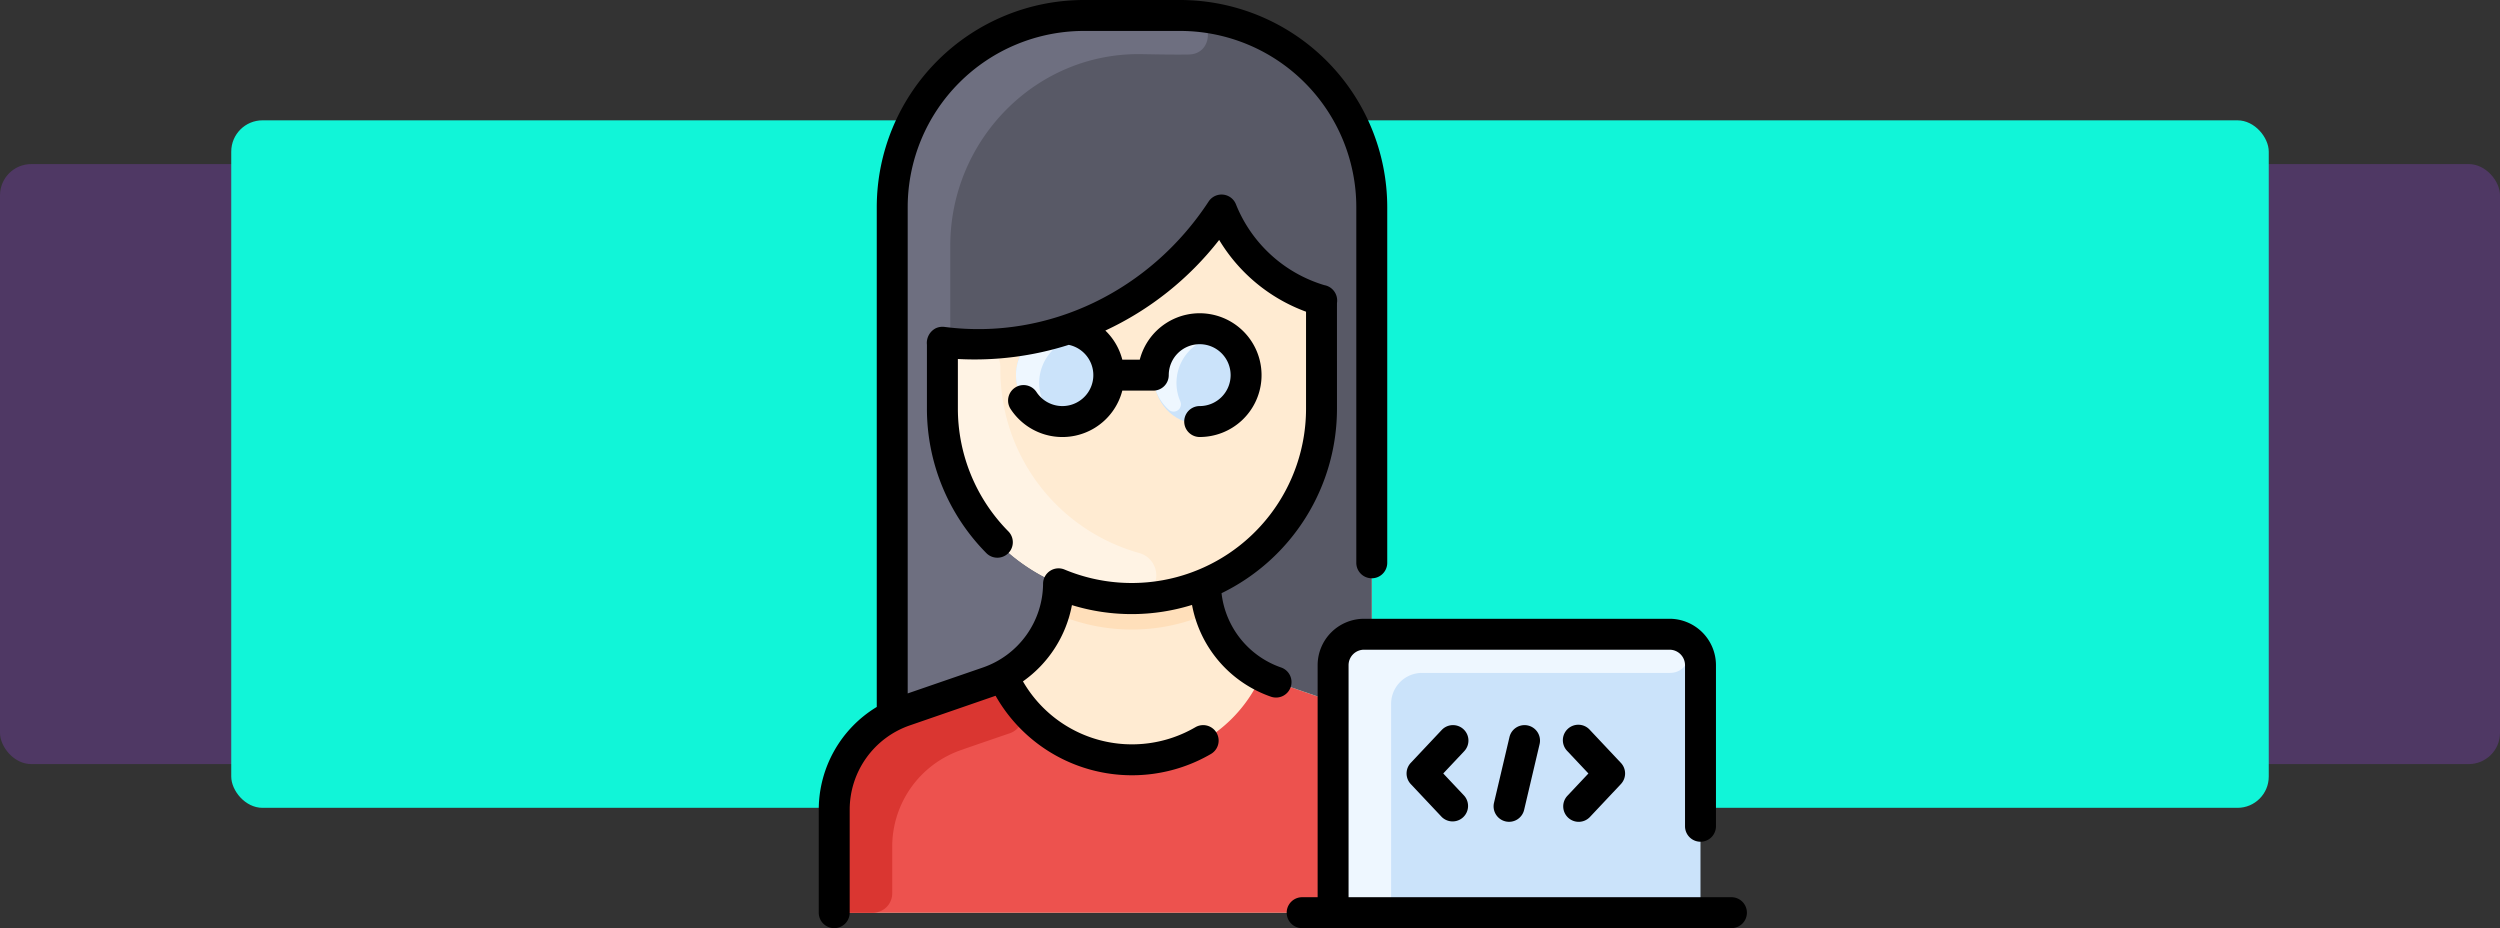 <svg xmlns="http://www.w3.org/2000/svg" width="400" height="148.505" viewBox="0 0 400 148.505">
  <rect x="0" y="0" width="400" height="148.505" fill="#333333" stroke="none"/>
  <g id="Grupo_1226084" data-name="Grupo 1226084" transform="translate(-1020 -781.253)">
    <g id="Grupo_1226080" data-name="Grupo 1226080" transform="translate(0 -11396.494)">
      <g id="Grupo_1225644" data-name="Grupo 1225644" transform="translate(0)">
        <rect id="equipo-de-desarrolladores-haciendo-una-tormenta-de-ideas-para-optimizar-el-codigo" width="400" height="96" rx="5" transform="translate(1020 12204)" fill="#4f3864"/>
        <rect id="equipo-de-desarrolladores-haciendo-una-tormenta-de-ideas-para-optimizar-el-codigo-2" data-name="equipo-de-desarrolladores-haciendo-una-tormenta-de-ideas-para-optimizar-el-codigo" width="326" height="110" rx="5" transform="translate(1057 12197)" fill="#11f5d8"/>
      </g>
    </g>
    <g id="programmer_4125145" transform="translate(1151 781.253)">
      <path id="Trazado_1054553" data-name="Trazado 1054553" d="M94.009,120.1c-.031-.015,0,4.05,0-81.436A30.66,30.66,0,0,0,63.349,8H47.942a30.66,30.66,0,0,0-30.66,30.66V120.1A16.742,16.742,0,0,0,8,135.086V149.08a2.475,2.475,0,0,0,2.475,2.475h90.34a2.475,2.475,0,0,0,2.475-2.475V135.086A16.742,16.742,0,0,0,94.009,120.1Z" transform="translate(-5.525 -5.525)" fill="#ffebd2"/>
      <path id="Trazado_1054554" data-name="Trazado 1054554" d="M103.291,370.89v13.993a2.475,2.475,0,0,1-2.475,2.475H10.475A2.475,2.475,0,0,1,8,384.883V370.89a16.746,16.746,0,0,1,11.259-15.822c.031-.031,9.79-3.366,13.341-4.6a16.669,16.669,0,0,0,2.367-1.027,22.6,22.6,0,0,0,41.359,0,16.669,16.669,0,0,0,2.367,1.027c.031.011,13.3,4.6,13.334,4.6A16.748,16.748,0,0,1,103.291,370.89Z" transform="translate(-5.525 -241.328)" fill="#ed524e"/>
      <path id="Trazado_1054555" data-name="Trazado 1054555" d="M37.56,353.864a3.092,3.092,0,0,1-1.461,4.785c-.1.033-7.526,2.574-7.559,2.607a16.356,16.356,0,0,0-11.259,15.513v7.5a3.094,3.094,0,0,1-3.094,3.094H10.475A2.475,2.475,0,0,1,8,384.883V370.89a16.746,16.746,0,0,1,11.259-15.822.013.013,0,0,1,.009,0c10.466-3.744,13.348-4.377,15.7-5.625A22.437,22.437,0,0,0,37.56,353.864Z" transform="translate(-5.525 -241.328)" fill="#da3631"/>
      <path id="Trazado_1054556" data-name="Trazado 1054556" d="M112.741,119.261c-.381-.136-12.62-4.35-13.331-4.6A16.755,16.755,0,0,1,88.12,98.919,30.459,30.459,0,0,0,106.7,70.883V55.409a2.456,2.456,0,0,0-1.613-2.327A24.4,24.4,0,0,1,92.433,42.651a2.473,2.473,0,0,0-4.072-.27A47.077,47.077,0,0,1,48.655,60.5a2.484,2.484,0,0,0-2.623,2.465v7.862A30.508,30.508,0,0,0,64.607,98.935a16.755,16.755,0,0,1-11.289,15.729c-13.1,4.555-13.675,4.6-15.318,5.432V38.66A30.66,30.66,0,0,1,68.66,8H84.067a30.66,30.66,0,0,1,30.66,30.66v81.433a20.266,20.266,0,0,0-1.983-.832Z" transform="translate(-26.243 -5.525)" fill="#585966"/>
      <path id="Trazado_1054557" data-name="Trazado 1054557" d="M85.511,8.033c4.028.187,3.967,6.15-.064,6.212-2.262.035-4.73-.006-7.5-.057-16.93-.313-30.66,13.727-30.66,30.66V60.824a2.469,2.469,0,0,0-1.25,2.137v7.862a30.5,30.5,0,0,0,18.542,28.1l.033.05a16.757,16.757,0,0,1-11.289,15.692C39.82,119.348,39.574,119.3,38,120.1V38.66A30.66,30.66,0,0,1,68.66,8s16.372.011,16.851.033Z" transform="translate(-26.243 -5.525)" fill="#6e6f80"/>
      <path id="Trazado_1054558" data-name="Trazado 1054558" d="M95.5,211.2a3.713,3.713,0,0,1-.989,7.279A30.4,30.4,0,0,1,63.961,188v-7.862a2.484,2.484,0,0,1,2.623-2.465q1.447.077,2.877.068a3.727,3.727,0,0,1,3.775,3.718A30.425,30.425,0,0,0,95.5,211.2Z" transform="translate(-44.172 -122.7)" fill="#fff3e4"/>
      <path id="Trazado_1054559" data-name="Trazado 1054559" d="M145.557,307.345a30.323,30.323,0,0,1-20.858.017,2.464,2.464,0,0,1-1.574-2.729,16.878,16.878,0,0,0,.246-2.747,30.277,30.277,0,0,0,23.513-.015,16.721,16.721,0,0,0,.243,2.748A2.461,2.461,0,0,1,145.557,307.345Z" transform="translate(-85.007 -208.476)" fill="#ffdfba"/>
      <g id="Grupo_1226082" data-name="Grupo 1226082" transform="translate(31.584 52.272)">
        <path id="Trazado_1054560" data-name="Trazado 1054560" d="M324.783,332.95v39.6H266v-39.6a4.949,4.949,0,0,1,4.95-4.95h48.883A4.949,4.949,0,0,1,324.783,332.95Z" transform="translate(-215.288 -278.794)" fill="#cbe3fa"/>
        <ellipse id="Elipse_13344" data-name="Elipse 13344" cx="7.111" cy="7.758" rx="7.111" ry="7.758" transform="translate(21.98 0)" fill="#cbe3fa"/>
        <ellipse id="Elipse_13345" data-name="Elipse 13345" cx="7.111" cy="7.758" rx="7.111" ry="7.758" transform="translate(0 0)" fill="#cbe3fa"/>
      </g>
      <path id="Trazado_1054561" data-name="Trazado 1054561" d="M106.322,181.671a1.166,1.166,0,0,1-1.842,1.348,7.424,7.424,0,0,1,4.241-12.93,1.165,1.165,0,0,1,.764,2.161A7.438,7.438,0,0,0,106.322,181.671Z" transform="translate(-70.442 -117.461)" fill="#eef7ff"/>
      <path id="Trazado_1054562" data-name="Trazado 1054562" d="M177.322,181.671a1.166,1.166,0,0,1-1.842,1.348,7.424,7.424,0,0,1,4.241-12.93,1.165,1.165,0,0,1,.764,2.161A7.438,7.438,0,0,0,177.322,181.671Z" transform="translate(-119.476 -117.461)" fill="#eef7ff"/>
      <path id="Trazado_1054563" data-name="Trazado 1054563" d="M319.859,334.188H280.232a4.95,4.95,0,0,0-4.95,4.95v33.414H266v-39.6a4.95,4.95,0,0,1,4.95-4.95h48.883C324.141,328,323.857,334.188,319.859,334.188Z" transform="translate(-183.704 -226.522)" fill="#eef7ff"/>
      <g id="Grupo_1226083" data-name="Grupo 1226083" transform="translate(0 0)">
        <path id="Trazado_1054564" data-name="Trazado 1054564" d="M75.508,109.944a2.475,2.475,0,0,0-1.533-3.147,14.3,14.3,0,0,1-9.529-11.885,32.839,32.839,0,0,0,18.47-29.554c0-17.672-.007-16.824.009-16.937a2.5,2.5,0,0,0-2.041-2.8A22.075,22.075,0,0,1,66.75,32.686a2.477,2.477,0,0,0-4.371-.442C53.115,46.4,36.9,54.466,20.163,52.311a2.564,2.564,0,0,0-1.418.2,2.636,2.636,0,0,0-1.437,2.645c0,.359,0,6.26,0,10.142a32.867,32.867,0,0,0,9.522,23.214,2.475,2.475,0,0,0,3.522-3.478A27.946,27.946,0,0,1,22.26,65.3V57.441A49.661,49.661,0,0,0,40,55.175a4.951,4.951,0,1,1-5.161,7.555,2.475,2.475,0,0,0-4.14,2.715A9.9,9.9,0,0,0,48.569,62.5h4.954A2.475,2.475,0,0,0,56,60.021a4.95,4.95,0,1,1,4.95,4.95,2.475,2.475,0,0,0,0,4.95,9.9,9.9,0,1,0-9.587-12.375H48.57a9.878,9.878,0,0,0-2.714-4.657,49.666,49.666,0,0,0,18.21-14.5,27.126,27.126,0,0,0,13.9,11.483V65.357a27.893,27.893,0,0,1-38.617,25.78,2.477,2.477,0,0,0-3.457,2.239A14.292,14.292,0,0,1,26.267,106.8l-12.035,4.149V33.136A28.217,28.217,0,0,1,42.417,4.95H57.824A28.217,28.217,0,0,1,86.009,33.136V90.051a2.475,2.475,0,0,0,4.95,0V33.136A33.173,33.173,0,0,0,57.824,0H42.417A33.173,33.173,0,0,0,9.282,33.136v79.975A19.236,19.236,0,0,0,0,129.563V146.03a2.475,2.475,0,1,0,4.95,0V129.562a14.282,14.282,0,0,1,9.623-13.5s13.583-4.689,13.721-4.74a25.09,25.09,0,0,0,34.463,9.309,2.475,2.475,0,0,0-2.5-4.273,20.139,20.139,0,0,1-27.584-7.339,19.281,19.281,0,0,0,7.836-12.2,32.484,32.484,0,0,0,19.215-.032,19.255,19.255,0,0,0,12.636,14.688,2.475,2.475,0,0,0,3.146-1.533Z" transform="translate(0 0)"/>
        <path id="Trazado_1054565" data-name="Trazado 1054565" d="M313.159,364.551H251.9V327.425a2.478,2.478,0,0,1,2.475-2.475h48.883a2.478,2.478,0,0,1,2.475,2.475V353.2a2.475,2.475,0,1,0,4.95,0V327.425A7.434,7.434,0,0,0,303.258,320H254.375a7.434,7.434,0,0,0-7.425,7.425v37.126h-2.475a2.475,2.475,0,1,0,0,4.95h68.684a2.475,2.475,0,0,0,0-4.95Z" transform="translate(-167.129 -220.997)"/>
        <path id="Trazado_1054566" data-name="Trazado 1054566" d="M313.121,375.673a2.475,2.475,0,0,0-3.5.106l-4.95,5.26a2.475,2.475,0,0,0,0,3.393l4.95,5.26a2.475,2.475,0,0,0,3.6-3.393l-3.354-3.563,3.354-3.563A2.475,2.475,0,0,0,313.121,375.673Z" transform="translate(-209.947 -258.981)"/>
        <path id="Trazado_1054567" data-name="Trazado 1054567" d="M385.779,389.8a2.475,2.475,0,0,0,3.5-.106l4.95-5.26a2.475,2.475,0,0,0,0-3.393l-4.95-5.26a2.475,2.475,0,1,0-3.6,3.393l3.354,3.563-3.354,3.563A2.475,2.475,0,0,0,385.779,389.8Z" transform="translate(-265.887 -258.981)"/>
        <path id="Trazado_1054568" data-name="Trazado 1054568" d="M351.54,376.907l-2.475,10.519a2.475,2.475,0,0,0,4.819,1.134l2.475-10.519a2.475,2.475,0,0,0-4.819-1.134Z" transform="translate(-241.024 -258.979)"/>
      </g>
    </g>
  </g>
</svg>
